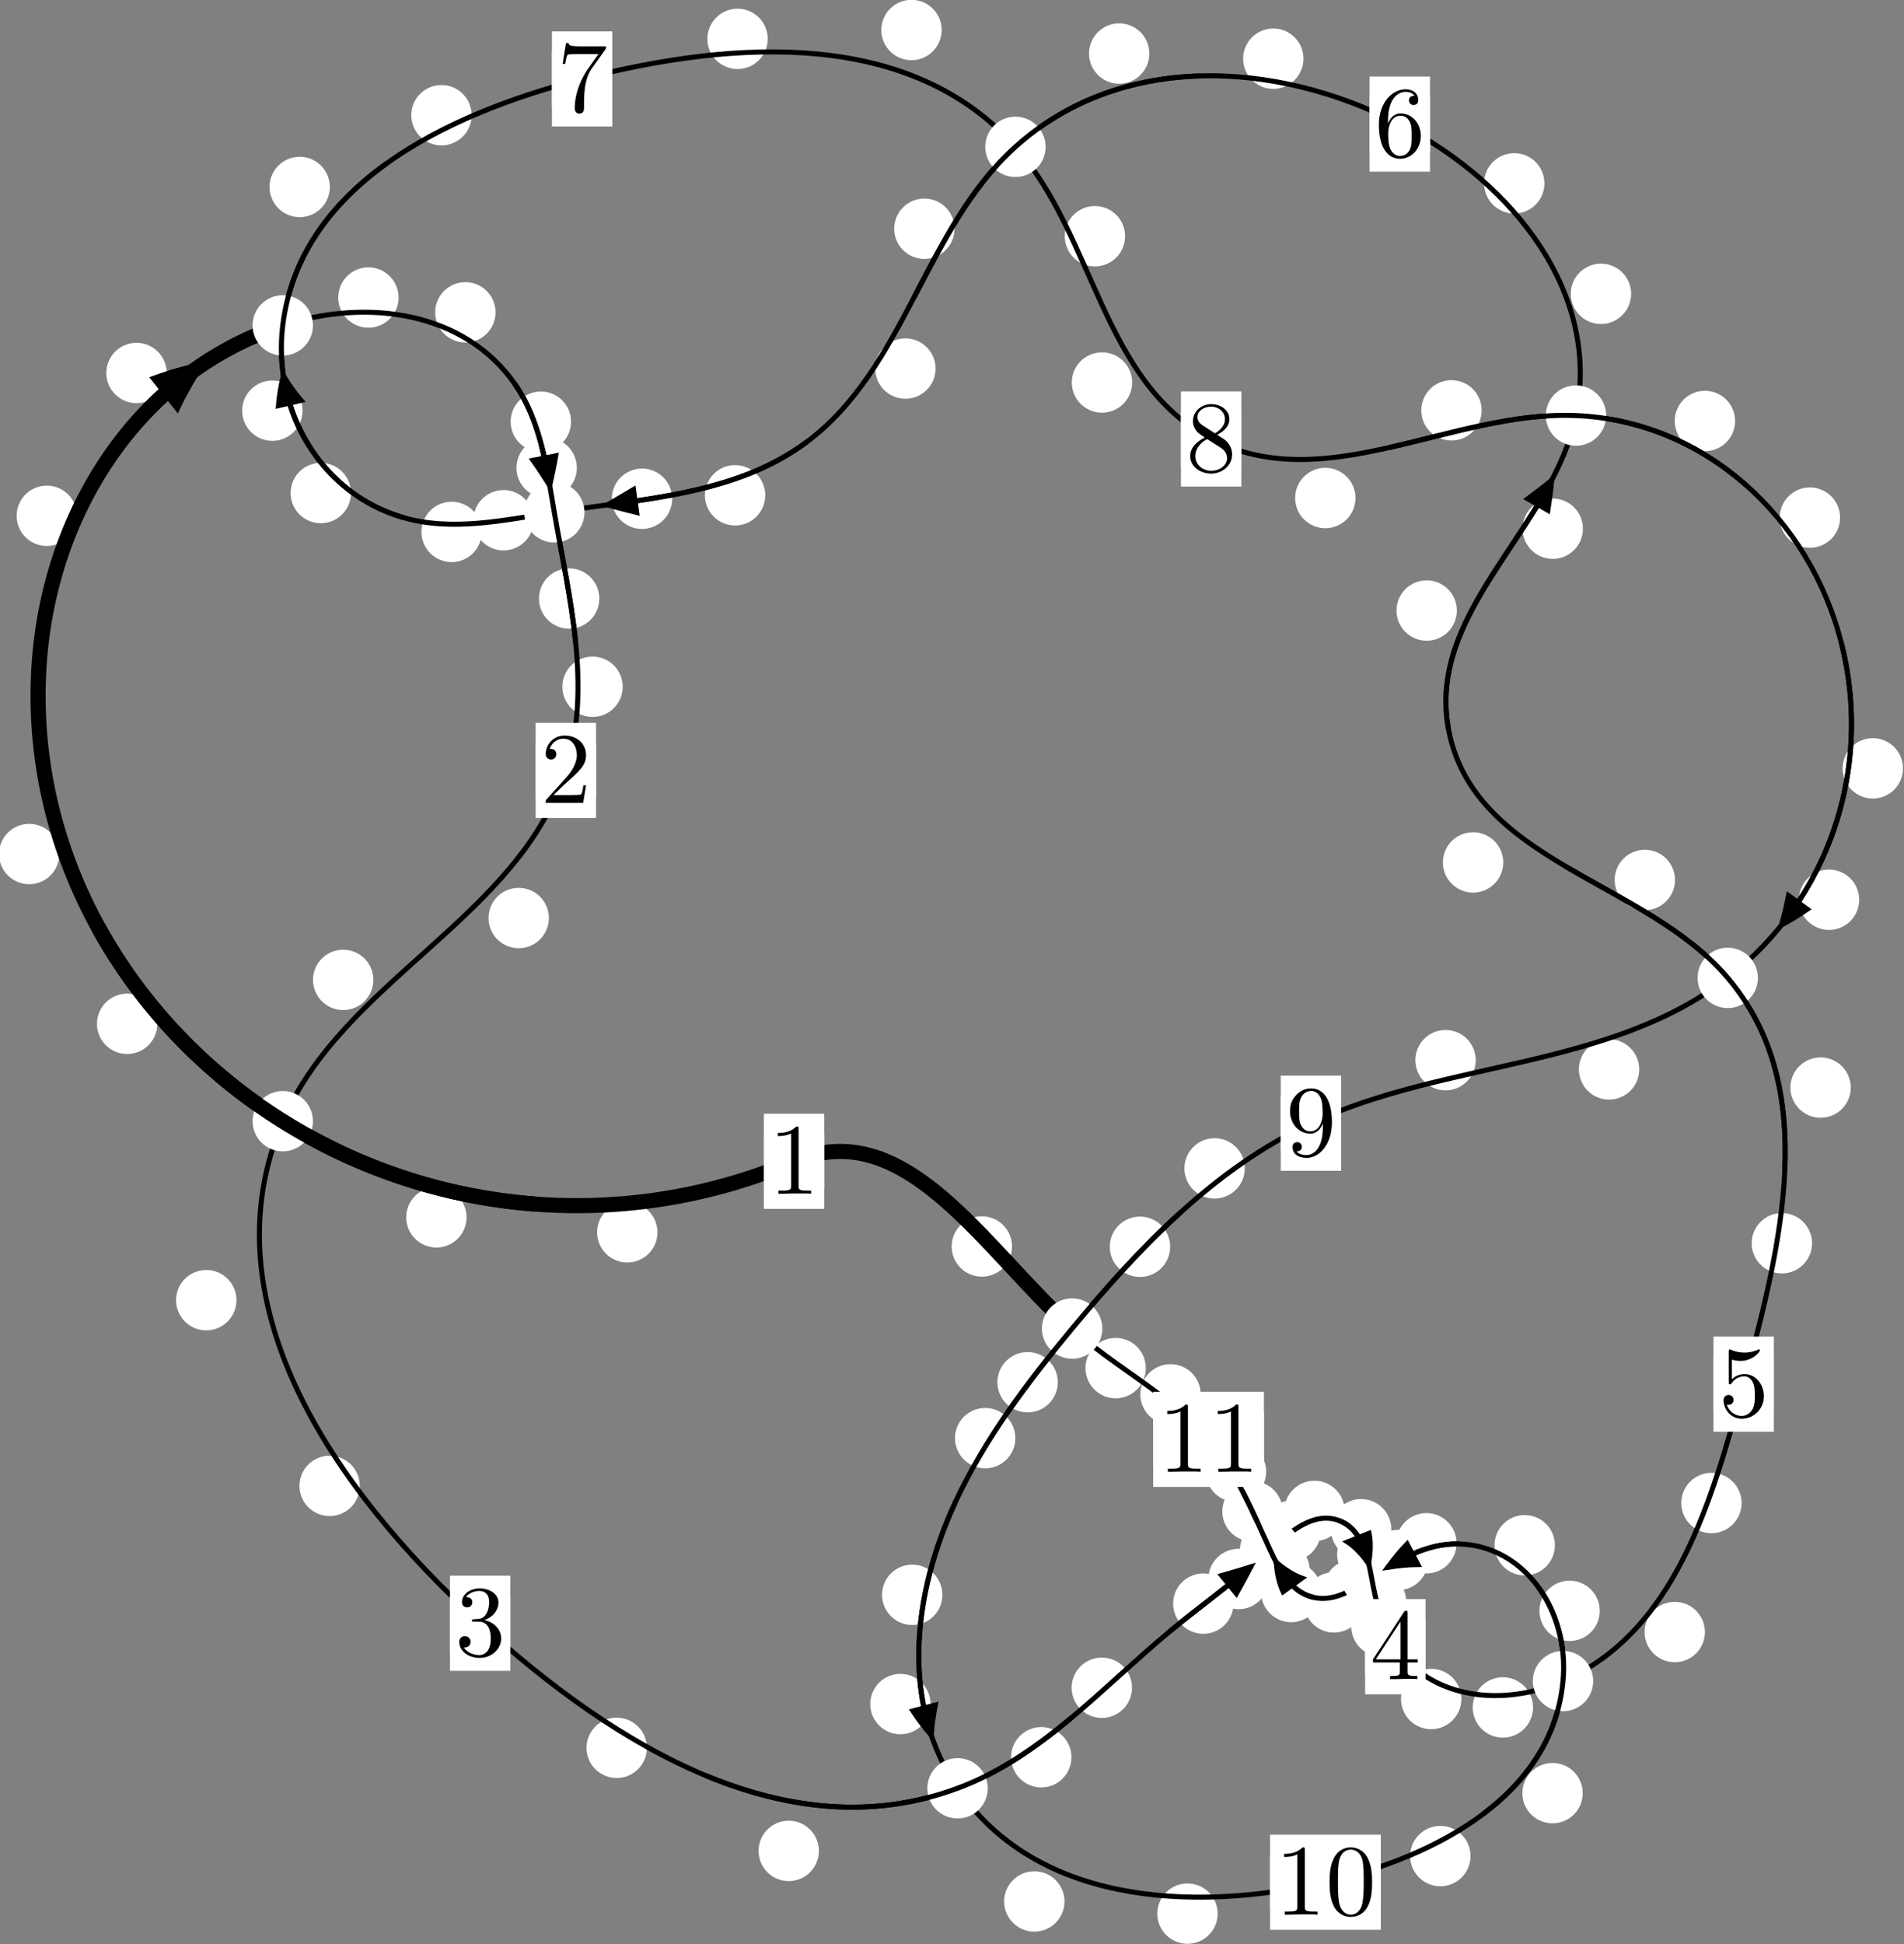 <?xml version="1.0"?>
<!-- Created by MetaPost 1.999 on 2021.07.06:0003 -->
<svg version="1.1" xmlns="http://www.w3.org/2000/svg" xmlns:xlink="http://www.w3.org/1999/xlink" width="188.536" height="192.459" viewBox="0 0 188.536 192.459">
<rect x="0" y="0" width="188.536" height="192.459" fill="#808080" stroke="none"/>
<!-- Original BoundingBox: -28.099915 -81.440872 160.436279 111.017792 -->
  <defs>
    <g transform="scale(0.01,0.01)" id="GLYPHcmr10_48">
      <path style="fill-rule: evenodd;" d="M460 -320C460 -400,455 -480,420 -554C374 -650,292 -666,250 -666C190 -666,117 -640,76 -547C44 -478,39 -400,39 -320C39 -245,43 -155,84 -79C127 2,200 22,249 22C303 22,379 1,423 -94C455 -163,460 -241,460 -320M249 -0C210 -0,151 -25,133 -121C122 -181,122 -273,122 -332C122 -396,122 -462,130 -516C149 -635,224 -644,249 -644C282 -644,348 -626,367 -527C377 -471,377 -395,377 -332C377 -257,377 -189,366 -125C351 -30,294 -0,249 -0"></path>
    </g>
    <g transform="scale(0.01,0.01)" id="GLYPHcmr10_49">
      <path style="fill-rule: evenodd;" d="M294 -640C294 -664,294 -666,271 -666C209 -602,121 -602,89 -602L89 -571C109 -571,168 -571,220 -597L220 -79C220 -43,217 -31,127 -31L95 -31L95 -0L257 -0L130 -3L217 -3L257 -3L297 -3L384 -3L419 -0L419 -31L387 -31C297 -31,294 -42,294 -79"></path>
    </g>
    <g transform="scale(0.01,0.01)" id="GLYPHcmr10_50">
      <path style="fill-rule: evenodd;" d="M127 -77L233 -180C389 -318,449 -372,449 -472C449 -586,359 -666,237 -666C124 -666,50 -574,50 -485C50 -429,100 -429,103 -429C120 -429,155 -441,155 -482C155 -508,137 -534,102 -534C94 -534,92 -534,89 -533C112 -598,166 -635,224 -635C315 -635,358 -554,358 -472C358 -392,308 -313,253 -251L61 -37C50 -26,50 -24,50 -0L421 -0L449 -174L424 -174C419 -144,412 -100,402 -85C395 -77,329 -77,307 -77"></path>
    </g>
    <g transform="scale(0.01,0.01)" id="GLYPHcmr10_51">
      <path style="fill-rule: evenodd;" d="M290 -352C372 -379,430 -449,430 -528C430 -610,342 -666,246 -666C145 -666,69 -606,69 -530C69 -497,91 -478,120 -478C151 -478,171 -500,171 -529C171 -579,124 -579,109 -579C140 -628,206 -641,242 -641C283 -641,338 -619,338 -529C338 -517,336 -459,310 -415C280 -367,246 -364,221 -363C213 -362,189 -360,182 -360C174 -359,167 -358,167 -348C167 -337,174 -337,191 -337L235 -337C317 -337,354 -269,354 -171C354 -35,285 -6,241 -6C198 -6,123 -23,88 -82C123 -77,154 -99,154 -137C154 -173,127 -193,98 -193C74 -193,42 -179,42 -135C42 -44,135 22,244 22C366 22,457 -69,457 -171C457 -253,394 -331,290 -352"></path>
    </g>
    <g transform="scale(0.01,0.01)" id="GLYPHcmr10_52">
      <path style="fill-rule: evenodd;" d="M294 -165L294 -78C294 -42,292 -31,218 -31L197 -31L197 -0L332 -0L238 -3L290 -3L332 -3L374 -3L427 -3L468 -0L468 -31L447 -31C373 -31,371 -42,371 -78L371 -165L471 -165L471 -196L371 -196L371 -651C371 -671,371 -677,355 -677C346 -677,343 -677,335 -665L28 -196L28 -165M300 -196L56 -196L300 -569"></path>
    </g>
    <g transform="scale(0.01,0.01)" id="GLYPHcmr10_53">
      <path style="fill-rule: evenodd;" d="M449 -201C449 -320,367 -420,259 -420C211 -420,168 -404,132 -369L132 -564C152 -558,185 -551,217 -551C340 -551,410 -642,410 -655C410 -661,407 -666,400 -666C399 -666,397 -666,392 -663C372 -654,323 -634,256 -634C216 -634,170 -641,123 -662C115 -665,113 -665,111 -665C101 -665,101 -657,101 -641L101 -345C101 -327,101 -319,115 -319C122 -319,124 -322,128 -328C139 -344,176 -398,257 -398C309 -398,334 -352,342 -334C358 -297,360 -258,360 -208C360 -173,360 -113,336 -71C312 -32,275 -6,229 -6C156 -6,99 -59,82 -118C85 -117,88 -116,99 -116C132 -116,149 -141,149 -165C149 -189,132 -214,99 -214C85 -214,50 -207,50 -161C50 -75,119 22,231 22C347 22,449 -74,449 -201"></path>
    </g>
    <g transform="scale(0.01,0.01)" id="GLYPHcmr10_54">
      <path style="fill-rule: evenodd;" d="M132 -328L132 -352C132 -605,256 -641,307 -641C331 -641,373 -635,395 -601C380 -601,340 -601,340 -556C340 -525,364 -510,386 -510C402 -510,432 -519,432 -558C432 -618,388 -666,305 -666C177 -666,42 -537,42 -316C42 -49,158 22,251 22C362 22,457 -72,457 -204C457 -331,368 -427,257 -427C189 -427,152 -376,132 -328M251 -6C188 -6,158 -66,152 -81C134 -128,134 -208,134 -226C134 -304,166 -404,256 -404C272 -404,318 -404,349 -342C367 -305,367 -254,367 -205C367 -157,367 -107,350 -71C320 -11,274 -6,251 -6"></path>
    </g>
    <g transform="scale(0.01,0.01)" id="GLYPHcmr10_55">
      <path style="fill-rule: evenodd;" d="M476 -609C485 -621,485 -623,485 -644L242 -644C120 -644,118 -657,114 -676L89 -676L56 -470L81 -470C84 -486,93 -549,106 -561C113 -567,191 -567,204 -567L411 -567C400 -551,321 -442,299 -409C209 -274,176 -135,176 -33C176 -23,176 22,222 22C268 22,268 -23,268 -33L268 -84C268 -139,271 -194,279 -248C283 -271,297 -357,341 -419"></path>
    </g>
    <g transform="scale(0.01,0.01)" id="GLYPHcmr10_56">
      <path style="fill-rule: evenodd;" d="M163 -457C117 -487,113 -521,113 -538C113 -599,178 -641,249 -641C322 -641,386 -589,386 -517C386 -460,347 -412,287 -377M309 -362C381 -399,430 -451,430 -517C430 -609,341 -666,250 -666C150 -666,69 -592,69 -499C69 -481,71 -436,113 -389C124 -377,161 -352,186 -335C128 -306,42 -250,42 -151C42 -45,144 22,249 22C362 22,457 -61,457 -168C457 -204,446 -249,408 -291C389 -312,373 -322,309 -362M209 -320L332 -242C360 -223,407 -193,407 -132C407 -58,332 -6,250 -6C164 -6,92 -68,92 -151C92 -209,124 -273,209 -320"></path>
    </g>
    <g transform="scale(0.01,0.01)" id="GLYPHcmr10_57">
      <path style="fill-rule: evenodd;" d="M367 -318L367 -286C367 -52,263 -6,205 -6C188 -6,134 -8,107 -42C151 -42,159 -71,159 -88C159 -119,135 -134,113 -134C97 -134,67 -125,67 -86C67 -19,121 22,206 22C335 22,457 -114,457 -329C457 -598,342 -666,253 -666C198 -666,149 -648,106 -603C65 -558,42 -516,42 -441C42 -316,130 -218,242 -218C303 -218,344 -260,367 -318M243 -241C227 -241,181 -241,150 -304C132 -341,132 -391,132 -440C132 -494,132 -541,153 -578C180 -628,218 -641,253 -641C299 -641,332 -607,349 -562C361 -530,365 -467,365 -421C365 -338,331 -241,243 -241"></path>
    </g>
  </defs>
  <path d="M65.103 122.002C65.103 121.209,64.788 120.449,64.228 119.889C63.667 119.328,62.907 119.013,62.114 119.013C61.322 119.013,60.561 119.328,60.001 119.889C59.44 120.449,59.126 121.209,59.126 122.002C59.126 122.795,59.44 123.555,60.001 124.115C60.561 124.676,61.322 124.991,62.114 124.991C62.907 124.991,63.667 124.676,64.228 124.115C64.788 123.555,65.103 122.795,65.103 122.002Z" style="fill: rgb(100%,100%,100%);stroke: none;"></path>
  <path d="M81.613 114.974C81.613 114.181,81.298 113.421,80.738 112.861C80.177 112.3,79.417 111.985,78.624 111.985C77.832 111.985,77.072 112.3,76.511 112.861C75.951 113.421,75.636 114.181,75.636 114.974C75.636 115.767,75.951 116.527,76.511 117.087C77.072 117.648,77.832 117.963,78.624 117.963C79.417 117.963,80.177 117.648,80.738 117.087C81.298 116.527,81.613 115.767,81.613 114.974Z" style="fill: rgb(100%,100%,100%);stroke: none;"></path>
  <path d="M15.58 101.358C15.58 100.566,15.265 99.805,14.705 99.245C14.144 98.684,13.384 98.369,12.591 98.369C11.799 98.369,11.038 98.684,10.478 99.245C9.917 99.805,9.602 100.566,9.602 101.358C9.602 102.151,9.917 102.911,10.478 103.472C11.038 104.032,11.799 104.347,12.591 104.347C13.384 104.347,14.144 104.032,14.705 103.472C15.265 102.911,15.58 102.151,15.58 101.358Z" style="fill: rgb(100%,100%,100%);stroke: none;"></path>
  <path d="M46.2 120.518C46.2 119.726,45.885 118.965,45.325 118.405C44.764 117.844,44.004 117.529,43.211 117.529C42.419 117.529,41.659 117.844,41.098 118.405C40.538 118.965,40.223 119.726,40.223 120.518C40.223 121.311,40.538 122.071,41.098 122.632C41.659 123.192,42.419 123.507,43.211 123.507C44.004 123.507,44.764 123.192,45.325 122.632C45.885 122.071,46.2 121.311,46.2 120.518Z" style="fill: rgb(100%,100%,100%);stroke: none;"></path>
  <path d="M7.625 51.065C7.625 50.273,7.31 49.513,6.749 48.952C6.189 48.392,5.429 48.077,4.636 48.077C3.843 48.077,3.083 48.392,2.523 48.952C1.962 49.513,1.647 50.273,1.647 51.065C1.647 51.858,1.962 52.618,2.523 53.179C3.083 53.739,3.843 54.054,4.636 54.054C5.429 54.054,6.189 53.739,6.749 53.179C7.31 52.618,7.625 51.858,7.625 51.065Z" style="fill: rgb(100%,100%,100%);stroke: none;"></path>
  <path d="M5.878 84.551C5.878 83.758,5.563 82.998,5.002 82.437C4.442 81.877,3.682 81.562,2.889 81.562C2.096 81.562,1.336 81.877,0.776 82.437C0.215 82.998,-0.1 83.758,-0.1 84.551C-0.1 85.343,0.215 86.103,0.776 86.664C1.336 87.224,2.096 87.539,2.889 87.539C3.682 87.539,4.442 87.224,5.002 86.664C5.563 86.103,5.878 85.343,5.878 84.551Z" style="fill: rgb(100%,100%,100%);stroke: none;"></path>
  <path d="M39.468 29.456C39.468 28.663,39.153 27.903,38.593 27.343C38.032 26.782,37.272 26.467,36.479 26.467C35.687 26.467,34.926 26.782,34.366 27.343C33.806 27.903,33.491 28.663,33.491 29.456C33.491 30.249,33.806 31.009,34.366 31.57C34.926 32.13,35.687 32.445,36.479 32.445C37.272 32.445,38.032 32.13,38.593 31.57C39.153 31.009,39.468 30.249,39.468 29.456Z" style="fill: rgb(100%,100%,100%);stroke: none;"></path>
  <path d="M16.504 36.926C16.504 36.133,16.189 35.373,15.629 34.812C15.068 34.252,14.308 33.937,13.515 33.937C12.723 33.937,11.962 34.252,11.402 34.812C10.841 35.373,10.527 36.133,10.527 36.926C10.527 37.718,10.841 38.478,11.402 39.039C11.962 39.599,12.723 39.914,13.515 39.914C14.308 39.914,15.068 39.599,15.629 39.039C16.189 38.478,16.504 37.718,16.504 36.926Z" style="fill: rgb(100%,100%,100%);stroke: none;"></path>
  <path d="M56.544 41.745C56.544 40.952,56.229 40.192,55.668 39.632C55.108 39.071,54.348 38.756,53.555 38.756C52.762 38.756,52.002 39.071,51.442 39.632C50.881 40.192,50.566 40.952,50.566 41.745C50.566 42.538,50.881 43.298,51.442 43.858C52.002 44.419,52.762 44.734,53.555 44.734C54.348 44.734,55.108 44.419,55.668 43.858C56.229 43.298,56.544 42.538,56.544 41.745Z" style="fill: rgb(100%,100%,100%);stroke: none;"></path>
  <path d="M49.069 30.921C49.069 30.128,48.754 29.368,48.193 28.808C47.633 28.247,46.872 27.932,46.08 27.932C45.287 27.932,44.527 28.247,43.966 28.808C43.406 29.368,43.091 30.128,43.091 30.921C43.091 31.714,43.406 32.474,43.966 33.034C44.527 33.595,45.287 33.91,46.08 33.91C46.872 33.91,47.633 33.595,48.193 33.034C48.754 32.474,49.069 31.714,49.069 30.921Z" style="fill: rgb(100%,100%,100%);stroke: none;"></path>
  <path d="M59.345 59.257C59.345 58.465,59.03 57.705,58.47 57.144C57.909 56.584,57.149 56.269,56.356 56.269C55.564 56.269,54.804 56.584,54.243 57.144C53.683 57.705,53.368 58.465,53.368 59.257C53.368 60.05,53.683 60.81,54.243 61.371C54.804 61.931,55.564 62.246,56.356 62.246C57.149 62.246,57.909 61.931,58.47 61.371C59.03 60.81,59.345 60.05,59.345 59.257Z" style="fill: rgb(100%,100%,100%);stroke: none;"></path>
  <path d="M57.119 46.317C57.119 45.524,56.805 44.764,56.244 44.203C55.684 43.643,54.923 43.328,54.131 43.328C53.338 43.328,52.578 43.643,52.017 44.203C51.457 44.764,51.142 45.524,51.142 46.317C51.142 47.109,51.457 47.87,52.017 48.43C52.578 48.991,53.338 49.305,54.131 49.305C54.923 49.305,55.684 48.991,56.244 48.43C56.805 47.87,57.119 47.109,57.119 46.317Z" style="fill: rgb(100%,100%,100%);stroke: none;"></path>
  <path d="M54.352 90.887C54.352 90.094,54.037 89.334,53.477 88.773C52.916 88.213,52.156 87.898,51.363 87.898C50.571 87.898,49.811 88.213,49.25 88.773C48.69 89.334,48.375 90.094,48.375 90.887C48.375 91.679,48.69 92.439,49.25 93C49.811 93.56,50.571 93.875,51.363 93.875C52.156 93.875,52.916 93.56,53.477 93C54.037 92.439,54.352 91.679,54.352 90.887Z" style="fill: rgb(100%,100%,100%);stroke: none;"></path>
  <path d="M61.662 67.99C61.662 67.198,61.347 66.438,60.786 65.877C60.226 65.317,59.466 65.002,58.673 65.002C57.88 65.002,57.12 65.317,56.56 65.877C55.999 66.438,55.684 67.198,55.684 67.99C55.684 68.783,55.999 69.543,56.56 70.104C57.12 70.664,57.88 70.979,58.673 70.979C59.466 70.979,60.226 70.664,60.786 70.104C61.347 69.543,61.662 68.783,61.662 67.99Z" style="fill: rgb(100%,100%,100%);stroke: none;"></path>
  <path d="M23.413 128.718C23.413 127.925,23.098 127.165,22.537 126.604C21.977 126.044,21.217 125.729,20.424 125.729C19.631 125.729,18.871 126.044,18.311 126.604C17.75 127.165,17.435 127.925,17.435 128.718C17.435 129.51,17.75 130.271,18.311 130.831C18.871 131.392,19.631 131.706,20.424 131.706C21.217 131.706,21.977 131.392,22.537 130.831C23.098 130.271,23.413 129.51,23.413 128.718Z" style="fill: rgb(100%,100%,100%);stroke: none;"></path>
  <path d="M36.97 97.011C36.97 96.218,36.656 95.458,36.095 94.897C35.535 94.337,34.774 94.022,33.982 94.022C33.189 94.022,32.429 94.337,31.868 94.897C31.308 95.458,30.993 96.218,30.993 97.011C30.993 97.803,31.308 98.564,31.868 99.124C32.429 99.685,33.189 99.999,33.982 99.999C34.774 99.999,35.535 99.685,36.095 99.124C36.656 98.564,36.97 97.803,36.97 97.011Z" style="fill: rgb(100%,100%,100%);stroke: none;"></path>
  <path d="M64.055 173.039C64.055 172.246,63.74 171.486,63.179 170.926C62.619 170.365,61.859 170.05,61.066 170.05C60.273 170.05,59.513 170.365,58.953 170.926C58.392 171.486,58.077 172.246,58.077 173.039C58.077 173.832,58.392 174.592,58.953 175.152C59.513 175.713,60.273 176.028,61.066 176.028C61.859 176.028,62.619 175.713,63.179 175.152C63.74 174.592,64.055 173.832,64.055 173.039Z" style="fill: rgb(100%,100%,100%);stroke: none;"></path>
  <path d="M35.628 147.104C35.628 146.311,35.313 145.551,34.753 144.99C34.192 144.43,33.432 144.115,32.639 144.115C31.847 144.115,31.087 144.43,30.526 144.99C29.966 145.551,29.651 146.311,29.651 147.104C29.651 147.896,29.966 148.656,30.526 149.217C31.087 149.777,31.847 150.092,32.639 150.092C33.432 150.092,34.192 149.777,34.753 149.217C35.313 148.656,35.628 147.896,35.628 147.104Z" style="fill: rgb(100%,100%,100%);stroke: none;"></path>
  <path d="M106.095 173.969C106.095 173.176,105.78 172.416,105.22 171.856C104.659 171.295,103.899 170.98,103.106 170.98C102.314 170.98,101.554 171.295,100.993 171.856C100.433 172.416,100.118 173.176,100.118 173.969C100.118 174.762,100.433 175.522,100.993 176.082C101.554 176.643,102.314 176.958,103.106 176.958C103.899 176.958,104.659 176.643,105.22 176.082C105.78 175.522,106.095 174.762,106.095 173.969Z" style="fill: rgb(100%,100%,100%);stroke: none;"></path>
  <path d="M81.089 183.241C81.089 182.449,80.774 181.689,80.214 181.128C79.653 180.568,78.893 180.253,78.1 180.253C77.308 180.253,76.547 180.568,75.987 181.128C75.427 181.689,75.112 182.449,75.112 183.241C75.112 184.034,75.427 184.794,75.987 185.355C76.547 185.915,77.308 186.23,78.1 186.23C78.893 186.23,79.653 185.915,80.214 185.355C80.774 184.794,81.089 184.034,81.089 183.241Z" style="fill: rgb(100%,100%,100%);stroke: none;"></path>
  <path d="M122.141 158.759C122.141 157.966,121.826 157.206,121.266 156.646C120.705 156.085,119.945 155.77,119.152 155.77C118.36 155.77,117.599 156.085,117.039 156.646C116.478 157.206,116.163 157.966,116.163 158.759C116.163 159.552,116.478 160.312,117.039 160.872C117.599 161.433,118.36 161.748,119.152 161.748C119.945 161.748,120.705 161.433,121.266 160.872C121.826 160.312,122.141 159.552,122.141 158.759Z" style="fill: rgb(100%,100%,100%);stroke: none;"></path>
  <path d="M112.093 167.088C112.093 166.295,111.779 165.535,111.218 164.974C110.658 164.414,109.897 164.099,109.105 164.099C108.312 164.099,107.552 164.414,106.991 164.974C106.431 165.535,106.116 166.295,106.116 167.088C106.116 167.88,106.431 168.64,106.991 169.201C107.552 169.761,108.312 170.076,109.105 170.076C109.897 170.076,110.658 169.761,111.218 169.201C111.779 168.64,112.093 167.88,112.093 167.088Z" style="fill: rgb(100%,100%,100%);stroke: none;"></path>
  <path d="M130.791 151.573C130.791 150.78,130.477 150.02,129.916 149.46C129.356 148.899,128.595 148.584,127.803 148.584C127.01 148.584,126.25 148.899,125.689 149.46C125.129 150.02,124.814 150.78,124.814 151.573C124.814 152.366,125.129 153.126,125.689 153.686C126.25 154.247,127.01 154.562,127.803 154.562C128.595 154.562,129.356 154.247,129.916 153.686C130.477 153.126,130.791 152.366,130.791 151.573Z" style="fill: rgb(100%,100%,100%);stroke: none;"></path>
  <path d="M125.633 156.321C125.633 155.528,125.318 154.768,124.757 154.208C124.197 153.647,123.437 153.332,122.644 153.332C121.851 153.332,121.091 153.647,120.531 154.208C119.97 154.768,119.655 155.528,119.655 156.321C119.655 157.114,119.97 157.874,120.531 158.434C121.091 158.995,121.851 159.31,122.644 159.31C123.437 159.31,124.197 158.995,124.757 158.434C125.318 157.874,125.633 157.114,125.633 156.321Z" style="fill: rgb(100%,100%,100%);stroke: none;"></path>
  <path d="M137.768 151.395C137.768 150.602,137.453 149.842,136.892 149.281C136.332 148.721,135.572 148.406,134.779 148.406C133.986 148.406,133.226 148.721,132.666 149.281C132.105 149.842,131.79 150.602,131.79 151.395C131.79 152.187,132.105 152.948,132.666 153.508C133.226 154.069,133.986 154.383,134.779 154.383C135.572 154.383,136.332 154.069,136.892 153.508C137.453 152.948,137.768 152.187,137.768 151.395Z" style="fill: rgb(100%,100%,100%);stroke: none;"></path>
  <path d="M133.147 149.581C133.147 148.788,132.832 148.028,132.272 147.468C131.711 146.907,130.951 146.592,130.158 146.592C129.366 146.592,128.605 146.907,128.045 147.468C127.484 148.028,127.17 148.788,127.17 149.581C127.17 150.374,127.484 151.134,128.045 151.694C128.605 152.255,129.366 152.57,130.158 152.57C130.951 152.57,131.711 152.255,132.272 151.694C132.832 151.134,133.147 150.374,133.147 149.581Z" style="fill: rgb(100%,100%,100%);stroke: none;"></path>
  <path d="M139.25 158.584C139.25 157.791,138.935 157.031,138.374 156.471C137.814 155.91,137.054 155.595,136.261 155.595C135.468 155.595,134.708 155.91,134.148 156.471C133.587 157.031,133.272 157.791,133.272 158.584C133.272 159.377,133.587 160.137,134.148 160.697C134.708 161.258,135.468 161.573,136.261 161.573C137.054 161.573,137.814 161.258,138.374 160.697C138.935 160.137,139.25 159.377,139.25 158.584Z" style="fill: rgb(100%,100%,100%);stroke: none;"></path>
  <path d="M138.382 153.888C138.382 153.095,138.067 152.335,137.506 151.775C136.946 151.214,136.186 150.899,135.393 150.899C134.6 150.899,133.84 151.214,133.28 151.775C132.719 152.335,132.404 153.095,132.404 153.888C132.404 154.681,132.719 155.441,133.28 156.001C133.84 156.562,134.6 156.877,135.393 156.877C136.186 156.877,136.946 156.562,137.506 156.001C138.067 155.441,138.382 154.681,138.382 153.888Z" style="fill: rgb(100%,100%,100%);stroke: none;"></path>
  <path d="M144.705 168.203C144.705 167.411,144.39 166.651,143.829 166.09C143.269 165.53,142.509 165.215,141.716 165.215C140.923 165.215,140.163 165.53,139.603 166.09C139.042 166.651,138.727 167.411,138.727 168.203C138.727 168.996,139.042 169.756,139.603 170.317C140.163 170.877,140.923 171.192,141.716 171.192C142.509 171.192,143.269 170.877,143.829 170.317C144.39 169.756,144.705 168.996,144.705 168.203Z" style="fill: rgb(100%,100%,100%);stroke: none;"></path>
  <path d="M139.775 161.013C139.775 160.22,139.46 159.46,138.899 158.899C138.339 158.339,137.578 158.024,136.786 158.024C135.993 158.024,135.233 158.339,134.672 158.899C134.112 159.46,133.797 160.22,133.797 161.013C133.797 161.805,134.112 162.565,134.672 163.126C135.233 163.686,135.993 164.001,136.786 164.001C137.578 164.001,138.339 163.686,138.899 163.126C139.46 162.565,139.775 161.805,139.775 161.013Z" style="fill: rgb(100%,100%,100%);stroke: none;"></path>
  <path d="M168.824 161.574C168.824 160.781,168.509 160.021,167.948 159.46C167.388 158.9,166.628 158.585,165.835 158.585C165.042 158.585,164.282 158.9,163.722 159.46C163.161 160.021,162.846 160.781,162.846 161.574C162.846 162.366,163.161 163.126,163.722 163.687C164.282 164.247,165.042 164.562,165.835 164.562C166.628 164.562,167.388 164.247,167.948 163.687C168.509 163.126,168.824 162.366,168.824 161.574Z" style="fill: rgb(100%,100%,100%);stroke: none;"></path>
  <path d="M151.804 169.039C151.804 168.246,151.489 167.486,150.929 166.925C150.369 166.365,149.608 166.05,148.816 166.05C148.023 166.05,147.263 166.365,146.702 166.925C146.142 167.486,145.827 168.246,145.827 169.039C145.827 169.831,146.142 170.592,146.702 171.152C147.263 171.713,148.023 172.027,148.816 172.027C149.608 172.027,150.369 171.713,150.929 171.152C151.489 170.592,151.804 169.831,151.804 169.039Z" style="fill: rgb(100%,100%,100%);stroke: none;"></path>
  <path d="M179.432 123.083C179.432 122.291,179.117 121.531,178.557 120.97C177.996 120.41,177.236 120.095,176.443 120.095C175.651 120.095,174.89 120.41,174.33 120.97C173.769 121.531,173.454 122.291,173.454 123.083C173.454 123.876,173.769 124.636,174.33 125.197C174.89 125.757,175.651 126.072,176.443 126.072C177.236 126.072,177.996 125.757,178.557 125.197C179.117 124.636,179.432 123.876,179.432 123.083Z" style="fill: rgb(100%,100%,100%);stroke: none;"></path>
  <path d="M172.456 148.801C172.456 148.008,172.141 147.248,171.58 146.688C171.02 146.127,170.26 145.812,169.467 145.812C168.674 145.812,167.914 146.127,167.354 146.688C166.793 147.248,166.478 148.008,166.478 148.801C166.478 149.594,166.793 150.354,167.354 150.914C167.914 151.475,168.674 151.79,169.467 151.79C170.26 151.79,171.02 151.475,171.58 150.914C172.141 150.354,172.456 149.594,172.456 148.801Z" style="fill: rgb(100%,100%,100%);stroke: none;"></path>
  <path d="M165.863 87.116C165.863 86.324,165.548 85.564,164.987 85.003C164.427 84.443,163.667 84.128,162.874 84.128C162.081 84.128,161.321 84.443,160.761 85.003C160.2 85.564,159.885 86.324,159.885 87.116C159.885 87.909,160.2 88.669,160.761 89.23C161.321 89.79,162.081 90.105,162.874 90.105C163.667 90.105,164.427 89.79,164.987 89.23C165.548 88.669,165.863 87.909,165.863 87.116Z" style="fill: rgb(100%,100%,100%);stroke: none;"></path>
  <path d="M183.265 107.671C183.265 106.878,182.95 106.118,182.389 105.558C181.829 104.997,181.069 104.682,180.276 104.682C179.483 104.682,178.723 104.997,178.163 105.558C177.602 106.118,177.287 106.878,177.287 107.671C177.287 108.464,177.602 109.224,178.163 109.784C178.723 110.345,179.483 110.66,180.276 110.66C181.069 110.66,181.829 110.345,182.389 109.784C182.95 109.224,183.265 108.464,183.265 107.671Z" style="fill: rgb(100%,100%,100%);stroke: none;"></path>
  <path d="M144.26 60.446C144.26 59.653,143.945 58.893,143.385 58.332C142.824 57.772,142.064 57.457,141.271 57.457C140.478 57.457,139.718 57.772,139.158 58.332C138.597 58.893,138.282 59.653,138.282 60.446C138.282 61.238,138.597 61.999,139.158 62.559C139.718 63.119,140.478 63.434,141.271 63.434C142.064 63.434,142.824 63.119,143.385 62.559C143.945 61.999,144.26 61.238,144.26 60.446Z" style="fill: rgb(100%,100%,100%);stroke: none;"></path>
  <path d="M148.853 85.381C148.853 84.588,148.538 83.828,147.978 83.268C147.417 82.707,146.657 82.392,145.864 82.392C145.072 82.392,144.312 82.707,143.751 83.268C143.191 83.828,142.876 84.588,142.876 85.381C142.876 86.174,143.191 86.934,143.751 87.494C144.312 88.055,145.072 88.37,145.864 88.37C146.657 88.37,147.417 88.055,147.978 87.494C148.538 86.934,148.853 86.174,148.853 85.381Z" style="fill: rgb(100%,100%,100%);stroke: none;"></path>
  <path d="M161.517 29.089C161.517 28.297,161.202 27.536,160.641 26.976C160.081 26.415,159.321 26.101,158.528 26.101C157.735 26.101,156.975 26.415,156.415 26.976C155.854 27.536,155.539 28.297,155.539 29.089C155.539 29.882,155.854 30.642,156.415 31.203C156.975 31.763,157.735 32.078,158.528 32.078C159.321 32.078,160.081 31.763,160.641 31.203C161.202 30.642,161.517 29.882,161.517 29.089Z" style="fill: rgb(100%,100%,100%);stroke: none;"></path>
  <path d="M156.743 52.342C156.743 51.55,156.428 50.79,155.867 50.229C155.307 49.669,154.547 49.354,153.754 49.354C152.961 49.354,152.201 49.669,151.641 50.229C151.08 50.79,150.765 51.55,150.765 52.342C150.765 53.135,151.08 53.895,151.641 54.456C152.201 55.016,152.961 55.331,153.754 55.331C154.547 55.331,155.307 55.016,155.867 54.456C156.428 53.895,156.743 53.135,156.743 52.342Z" style="fill: rgb(100%,100%,100%);stroke: none;"></path>
  <path d="M129.07 5.81C129.07 5.017,128.755 4.257,128.195 3.697C127.634 3.136,126.874 2.821,126.081 2.821C125.289 2.821,124.528 3.136,123.968 3.697C123.407 4.257,123.093 5.017,123.093 5.81C123.093 6.603,123.407 7.363,123.968 7.923C124.528 8.484,125.289 8.799,126.081 8.799C126.874 8.799,127.634 8.484,128.195 7.923C128.755 7.363,129.07 6.603,129.07 5.81Z" style="fill: rgb(100%,100%,100%);stroke: none;"></path>
  <path d="M152.931 18.15C152.931 17.358,152.616 16.598,152.056 16.037C151.495 15.477,150.735 15.162,149.943 15.162C149.15 15.162,148.39 15.477,147.829 16.037C147.269 16.598,146.954 17.358,146.954 18.15C146.954 18.943,147.269 19.703,147.829 20.264C148.39 20.824,149.15 21.139,149.943 21.139C150.735 21.139,151.495 20.824,152.056 20.264C152.616 19.703,152.931 18.943,152.931 18.15Z" style="fill: rgb(100%,100%,100%);stroke: none;"></path>
  <path d="M94.52 22.645C94.52 21.853,94.205 21.093,93.644 20.532C93.084 19.972,92.324 19.657,91.531 19.657C90.738 19.657,89.978 19.972,89.418 20.532C88.857 21.093,88.542 21.853,88.542 22.645C88.542 23.438,88.857 24.198,89.418 24.759C89.978 25.319,90.738 25.634,91.531 25.634C92.324 25.634,93.084 25.319,93.644 24.759C94.205 24.198,94.52 23.438,94.52 22.645Z" style="fill: rgb(100%,100%,100%);stroke: none;"></path>
  <path d="M113.811 5.3C113.811 4.508,113.496 3.748,112.935 3.187C112.375 2.627,111.615 2.312,110.822 2.312C110.029 2.312,109.269 2.627,108.709 3.187C108.148 3.748,107.833 4.508,107.833 5.3C107.833 6.093,108.148 6.853,108.709 7.414C109.269 7.974,110.029 8.289,110.822 8.289C111.615 8.289,112.375 7.974,112.935 7.414C113.496 6.853,113.811 6.093,113.811 5.3Z" style="fill: rgb(100%,100%,100%);stroke: none;"></path>
  <path d="M75.776 49.035C75.776 48.242,75.461 47.482,74.9 46.922C74.34 46.361,73.58 46.046,72.787 46.046C71.994 46.046,71.234 46.361,70.674 46.922C70.113 47.482,69.798 48.242,69.798 49.035C69.798 49.828,70.113 50.588,70.674 51.148C71.234 51.709,71.994 52.024,72.787 52.024C73.58 52.024,74.34 51.709,74.9 51.148C75.461 50.588,75.776 49.828,75.776 49.035Z" style="fill: rgb(100%,100%,100%);stroke: none;"></path>
  <path d="M92.641 36.489C92.641 35.697,92.326 34.936,91.766 34.376C91.206 33.816,90.445 33.501,89.653 33.501C88.86 33.501,88.1 33.816,87.539 34.376C86.979 34.936,86.664 35.697,86.664 36.489C86.664 37.282,86.979 38.042,87.539 38.603C88.1 39.163,88.86 39.478,89.653 39.478C90.445 39.478,91.206 39.163,91.766 38.603C92.326 38.042,92.641 37.282,92.641 36.489Z" style="fill: rgb(100%,100%,100%);stroke: none;"></path>
  <path d="M52.848 51.504C52.848 50.711,52.533 49.951,51.973 49.391C51.412 48.83,50.652 48.515,49.859 48.515C49.067 48.515,48.306 48.83,47.746 49.391C47.185 49.951,46.871 50.711,46.871 51.504C46.871 52.297,47.185 53.057,47.746 53.617C48.306 54.178,49.067 54.493,49.859 54.493C50.652 54.493,51.412 54.178,51.973 53.617C52.533 53.057,52.848 52.297,52.848 51.504Z" style="fill: rgb(100%,100%,100%);stroke: none;"></path>
  <path d="M66.56 49.377C66.56 48.584,66.245 47.824,65.685 47.263C65.124 46.703,64.364 46.388,63.571 46.388C62.779 46.388,62.019 46.703,61.458 47.263C60.898 47.824,60.583 48.584,60.583 49.377C60.583 50.169,60.898 50.93,61.458 51.49C62.019 52.05,62.779 52.365,63.571 52.365C64.364 52.365,65.124 52.05,65.685 51.49C66.245 50.93,66.56 50.169,66.56 49.377Z" style="fill: rgb(100%,100%,100%);stroke: none;"></path>
  <path d="M34.754 48.812C34.754 48.019,34.439 47.259,33.878 46.698C33.318 46.138,32.558 45.823,31.765 45.823C30.972 45.823,30.212 46.138,29.652 46.698C29.091 47.259,28.776 48.019,28.776 48.812C28.776 49.604,29.091 50.365,29.652 50.925C30.212 51.486,30.972 51.8,31.765 51.8C32.558 51.8,33.318 51.486,33.878 50.925C34.439 50.365,34.754 49.604,34.754 48.812Z" style="fill: rgb(100%,100%,100%);stroke: none;"></path>
  <path d="M47.71 52.661C47.71 51.868,47.395 51.108,46.834 50.547C46.274 49.987,45.514 49.672,44.721 49.672C43.928 49.672,43.168 49.987,42.608 50.547C42.047 51.108,41.732 51.868,41.732 52.661C41.732 53.453,42.047 54.214,42.608 54.774C43.168 55.334,43.928 55.649,44.721 55.649C45.514 55.649,46.274 55.334,46.834 54.774C47.395 54.214,47.71 53.453,47.71 52.661Z" style="fill: rgb(100%,100%,100%);stroke: none;"></path>
  <path d="M32.664 18.51C32.664 17.717,32.349 16.957,31.789 16.397C31.228 15.836,30.468 15.521,29.675 15.521C28.883 15.521,28.122 15.836,27.562 16.397C27.001 16.957,26.687 17.717,26.687 18.51C26.687 19.303,27.001 20.063,27.562 20.624C28.122 21.184,28.883 21.499,29.675 21.499C30.468 21.499,31.228 21.184,31.789 20.624C32.349 20.063,32.664 19.303,32.664 18.51Z" style="fill: rgb(100%,100%,100%);stroke: none;"></path>
  <path d="M29.957 40.658C29.957 39.865,29.642 39.105,29.081 38.545C28.521 37.984,27.76 37.669,26.968 37.669C26.175 37.669,25.415 37.984,24.854 38.545C24.294 39.105,23.979 39.865,23.979 40.658C23.979 41.451,24.294 42.211,24.854 42.771C25.415 43.332,26.175 43.647,26.968 43.647C27.76 43.647,28.521 43.332,29.081 42.771C29.642 42.211,29.957 41.451,29.957 40.658Z" style="fill: rgb(100%,100%,100%);stroke: none;"></path>
  <path d="M76.023 3.849C76.023 3.056,75.708 2.296,75.148 1.736C74.587 1.175,73.827 0.86,73.034 0.86C72.242 0.86,71.481 1.175,70.921 1.736C70.36 2.296,70.046 3.056,70.046 3.849C70.046 4.642,70.36 5.402,70.921 5.962C71.481 6.523,72.242 6.838,73.034 6.838C73.827 6.838,74.587 6.523,75.148 5.962C75.708 5.402,76.023 4.642,76.023 3.849Z" style="fill: rgb(100%,100%,100%);stroke: none;"></path>
  <path d="M46.702 11.406C46.702 10.613,46.387 9.853,45.826 9.293C45.266 8.732,44.506 8.417,43.713 8.417C42.92 8.417,42.16 8.732,41.6 9.293C41.039 9.853,40.724 10.613,40.724 11.406C40.724 12.199,41.039 12.959,41.6 13.519C42.16 14.08,42.92 14.395,43.713 14.395C44.506 14.395,45.266 14.08,45.826 13.519C46.387 12.959,46.702 12.199,46.702 11.406Z" style="fill: rgb(100%,100%,100%);stroke: none;"></path>
  <path d="M111.409 23.385C111.409 22.593,111.094 21.833,110.533 21.272C109.973 20.712,109.212 20.397,108.42 20.397C107.627 20.397,106.867 20.712,106.306 21.272C105.746 21.833,105.431 22.593,105.431 23.385C105.431 24.178,105.746 24.938,106.306 25.499C106.867 26.059,107.627 26.374,108.42 26.374C109.212 26.374,109.973 26.059,110.533 25.499C111.094 24.938,111.409 24.178,111.409 23.385Z" style="fill: rgb(100%,100%,100%);stroke: none;"></path>
  <path d="M93.245 2.971C93.245 2.178,92.93 1.418,92.369 0.858C91.809 0.297,91.049 -0.018,90.256 -0.018C89.463 -0.018,88.703 0.297,88.143 0.858C87.582 1.418,87.267 2.178,87.267 2.971C87.267 3.764,87.582 4.524,88.143 5.084C88.703 5.645,89.463 5.96,90.256 5.96C91.049 5.96,91.809 5.645,92.369 5.084C92.93 4.524,93.245 3.764,93.245 2.971Z" style="fill: rgb(100%,100%,100%);stroke: none;"></path>
  <path d="M134.222 49.305C134.222 48.512,133.907 47.752,133.347 47.192C132.786 46.631,132.026 46.316,131.233 46.316C130.441 46.316,129.68 46.631,129.12 47.192C128.559 47.752,128.245 48.512,128.245 49.305C128.245 50.098,128.559 50.858,129.12 51.418C129.68 51.979,130.441 52.294,131.233 52.294C132.026 52.294,132.786 51.979,133.347 51.418C133.907 50.858,134.222 50.098,134.222 49.305Z" style="fill: rgb(100%,100%,100%);stroke: none;"></path>
  <path d="M112.107 37.87C112.107 37.077,111.792 36.317,111.232 35.756C110.671 35.196,109.911 34.881,109.118 34.881C108.326 34.881,107.566 35.196,107.005 35.756C106.445 36.317,106.13 37.077,106.13 37.87C106.13 38.662,106.445 39.423,107.005 39.983C107.566 40.544,108.326 40.858,109.118 40.858C109.911 40.858,110.671 40.544,111.232 39.983C111.792 39.423,112.107 38.662,112.107 37.87Z" style="fill: rgb(100%,100%,100%);stroke: none;"></path>
  <path d="M171.811 41.677C171.811 40.884,171.496 40.124,170.935 39.564C170.375 39.003,169.615 38.688,168.822 38.688C168.029 38.688,167.269 39.003,166.709 39.564C166.148 40.124,165.833 40.884,165.833 41.677C165.833 42.47,166.148 43.23,166.709 43.79C167.269 44.351,168.029 44.666,168.822 44.666C169.615 44.666,170.375 44.351,170.935 43.79C171.496 43.23,171.811 42.47,171.811 41.677Z" style="fill: rgb(100%,100%,100%);stroke: none;"></path>
  <path d="M146.713 40.624C146.713 39.831,146.398 39.071,145.837 38.51C145.277 37.95,144.517 37.635,143.724 37.635C142.931 37.635,142.171 37.95,141.611 38.51C141.05 39.071,140.735 39.831,140.735 40.624C140.735 41.416,141.05 42.176,141.611 42.737C142.171 43.297,142.931 43.612,143.724 43.612C144.517 43.612,145.277 43.297,145.837 42.737C146.398 42.176,146.713 41.416,146.713 40.624Z" style="fill: rgb(100%,100%,100%);stroke: none;"></path>
  <path d="M188.436 76.068C188.436 75.275,188.121 74.515,187.561 73.955C187 73.394,186.24 73.079,185.448 73.079C184.655 73.079,183.895 73.394,183.334 73.955C182.774 74.515,182.459 75.275,182.459 76.068C182.459 76.861,182.774 77.621,183.334 78.181C183.895 78.742,184.655 79.057,185.448 79.057C186.24 79.057,187 78.742,187.561 78.181C188.121 77.621,188.436 76.861,188.436 76.068Z" style="fill: rgb(100%,100%,100%);stroke: none;"></path>
  <path d="M182.207 51.245C182.207 50.452,181.892 49.692,181.331 49.132C180.771 48.571,180.011 48.256,179.218 48.256C178.425 48.256,177.665 48.571,177.105 49.132C176.544 49.692,176.229 50.452,176.229 51.245C176.229 52.038,176.544 52.798,177.105 53.358C177.665 53.919,178.425 54.234,179.218 54.234C180.011 54.234,180.771 53.919,181.331 53.358C181.892 52.798,182.207 52.038,182.207 51.245Z" style="fill: rgb(100%,100%,100%);stroke: none;"></path>
  <path d="M162.32 105.871C162.32 105.078,162.005 104.318,161.445 103.758C160.884 103.197,160.124 102.882,159.332 102.882C158.539 102.882,157.779 103.197,157.218 103.758C156.658 104.318,156.343 105.078,156.343 105.871C156.343 106.664,156.658 107.424,157.218 107.984C157.779 108.545,158.539 108.86,159.332 108.86C160.124 108.86,160.884 108.545,161.445 107.984C162.005 107.424,162.32 106.664,162.32 105.871Z" style="fill: rgb(100%,100%,100%);stroke: none;"></path>
  <path d="M184.102 89.077C184.102 88.284,183.787 87.524,183.226 86.964C182.666 86.403,181.906 86.088,181.113 86.088C180.32 86.088,179.56 86.403,179 86.964C178.439 87.524,178.124 88.284,178.124 89.077C178.124 89.87,178.439 90.63,179 91.19C179.56 91.751,180.32 92.066,181.113 92.066C181.906 92.066,182.666 91.751,183.226 91.19C183.787 90.63,184.102 89.87,184.102 89.077Z" style="fill: rgb(100%,100%,100%);stroke: none;"></path>
  <path d="M123.259 115.672C123.259 114.879,122.944 114.119,122.383 113.558C121.823 112.998,121.063 112.683,120.27 112.683C119.477 112.683,118.717 112.998,118.157 113.558C117.596 114.119,117.281 114.879,117.281 115.672C117.281 116.464,117.596 117.224,118.157 117.785C118.717 118.345,119.477 118.66,120.27 118.66C121.063 118.66,121.823 118.345,122.383 117.785C122.944 117.224,123.259 116.464,123.259 115.672Z" style="fill: rgb(100%,100%,100%);stroke: none;"></path>
  <path d="M146.128 104.958C146.128 104.165,145.813 103.405,145.252 102.844C144.692 102.284,143.932 101.969,143.139 101.969C142.346 101.969,141.586 102.284,141.026 102.844C140.465 103.405,140.15 104.165,140.15 104.958C140.15 105.75,140.465 106.51,141.026 107.071C141.586 107.631,142.346 107.946,143.139 107.946C143.932 107.946,144.692 107.631,145.252 107.071C145.813 106.51,146.128 105.75,146.128 104.958Z" style="fill: rgb(100%,100%,100%);stroke: none;"></path>
  <path d="M104.743 136.843C104.743 136.05,104.428 135.29,103.867 134.729C103.307 134.169,102.547 133.854,101.754 133.854C100.961 133.854,100.201 134.169,99.641 134.729C99.08 135.29,98.765 136.05,98.765 136.843C98.765 137.635,99.08 138.395,99.641 138.956C100.201 139.516,100.961 139.831,101.754 139.831C102.547 139.831,103.307 139.516,103.867 138.956C104.428 138.395,104.743 137.635,104.743 136.843Z" style="fill: rgb(100%,100%,100%);stroke: none;"></path>
  <path d="M115.87 123.433C115.87 122.64,115.555 121.88,114.995 121.319C114.434 120.759,113.674 120.444,112.882 120.444C112.089 120.444,111.329 120.759,110.768 121.319C110.208 121.88,109.893 122.64,109.893 123.433C109.893 124.225,110.208 124.985,110.768 125.546C111.329 126.106,112.089 126.421,112.882 126.421C113.674 126.421,114.434 126.106,114.995 125.546C115.555 124.985,115.87 124.225,115.87 123.433Z" style="fill: rgb(100%,100%,100%);stroke: none;"></path>
  <path d="M93.317 157.888C93.317 157.096,93.002 156.335,92.441 155.775C91.881 155.215,91.121 154.9,90.328 154.9C89.535 154.9,88.775 155.215,88.215 155.775C87.654 156.335,87.339 157.096,87.339 157.888C87.339 158.681,87.654 159.441,88.215 160.002C88.775 160.562,89.535 160.877,90.328 160.877C91.121 160.877,91.881 160.562,92.441 160.002C93.002 159.441,93.317 158.681,93.317 157.888Z" style="fill: rgb(100%,100%,100%);stroke: none;"></path>
  <path d="M100.541 142.377C100.541 141.584,100.226 140.824,99.665 140.264C99.105 139.703,98.345 139.388,97.552 139.388C96.759 139.388,95.999 139.703,95.439 140.264C94.878 140.824,94.563 141.584,94.563 142.377C94.563 143.17,94.878 143.93,95.439 144.49C95.999 145.051,96.759 145.366,97.552 145.366C98.345 145.366,99.105 145.051,99.665 144.49C100.226 143.93,100.541 143.17,100.541 142.377Z" style="fill: rgb(100%,100%,100%);stroke: none;"></path>
  <path d="M105.408 188.247C105.408 187.455,105.093 186.694,104.532 186.134C103.972 185.573,103.212 185.259,102.419 185.259C101.626 185.259,100.866 185.573,100.306 186.134C99.745 186.694,99.43 187.455,99.43 188.247C99.43 189.04,99.745 189.8,100.306 190.361C100.866 190.921,101.626 191.236,102.419 191.236C103.212 191.236,103.972 190.921,104.532 190.361C105.093 189.8,105.408 189.04,105.408 188.247Z" style="fill: rgb(100%,100%,100%);stroke: none;"></path>
  <path d="M92.148 168.704C92.148 167.911,91.833 167.151,91.273 166.59C90.712 166.03,89.952 165.715,89.16 165.715C88.367 165.715,87.607 166.03,87.046 166.59C86.486 167.151,86.171 167.911,86.171 168.704C86.171 169.496,86.486 170.256,87.046 170.817C87.607 171.377,88.367 171.692,89.16 171.692C89.952 171.692,90.712 171.377,91.273 170.817C91.833 170.256,92.148 169.496,92.148 168.704Z" style="fill: rgb(100%,100%,100%);stroke: none;"></path>
  <path d="M145.613 183.754C145.613 182.961,145.298 182.201,144.738 181.641C144.177 181.08,143.417 180.765,142.624 180.765C141.832 180.765,141.072 181.08,140.511 181.641C139.951 182.201,139.636 182.961,139.636 183.754C139.636 184.547,139.951 185.307,140.511 185.867C141.072 186.428,141.832 186.743,142.624 186.743C143.417 186.743,144.177 186.428,144.738 185.867C145.298 185.307,145.613 184.547,145.613 183.754Z" style="fill: rgb(100%,100%,100%);stroke: none;"></path>
  <path d="M120.574 189.452C120.574 188.659,120.259 187.899,119.698 187.339C119.138 186.778,118.378 186.463,117.585 186.463C116.792 186.463,116.032 186.778,115.472 187.339C114.911 187.899,114.596 188.659,114.596 189.452C114.596 190.245,114.911 191.005,115.472 191.565C116.032 192.126,116.792 192.441,117.585 192.441C118.378 192.441,119.138 192.126,119.698 191.565C120.259 191.005,120.574 190.245,120.574 189.452Z" style="fill: rgb(100%,100%,100%);stroke: none;"></path>
  <path d="M158.41 159.475C158.41 158.682,158.095 157.922,157.535 157.362C156.974 156.801,156.214 156.486,155.422 156.486C154.629 156.486,153.869 156.801,153.308 157.362C152.748 157.922,152.433 158.682,152.433 159.475C152.433 160.268,152.748 161.028,153.308 161.588C153.869 162.149,154.629 162.464,155.422 162.464C156.214 162.464,156.974 162.149,157.535 161.588C158.095 161.028,158.41 160.268,158.41 159.475Z" style="fill: rgb(100%,100%,100%);stroke: none;"></path>
  <path d="M156.723 177.523C156.723 176.731,156.408 175.971,155.847 175.41C155.287 174.85,154.527 174.535,153.734 174.535C152.941 174.535,152.181 174.85,151.621 175.41C151.06 175.971,150.745 176.731,150.745 177.523C150.745 178.316,151.06 179.076,151.621 179.637C152.181 180.197,152.941 180.512,153.734 180.512C154.527 180.512,155.287 180.197,155.847 179.637C156.408 179.076,156.723 178.316,156.723 177.523Z" style="fill: rgb(100%,100%,100%);stroke: none;"></path>
  <path d="M144.233 152.786C144.233 151.993,143.918 151.233,143.358 150.672C142.797 150.112,142.037 149.797,141.244 149.797C140.452 149.797,139.691 150.112,139.131 150.672C138.57 151.233,138.256 151.993,138.256 152.786C138.256 153.578,138.57 154.339,139.131 154.899C139.691 155.459,140.452 155.774,141.244 155.774C142.037 155.774,142.797 155.459,143.358 154.899C143.918 154.339,144.233 153.578,144.233 152.786Z" style="fill: rgb(100%,100%,100%);stroke: none;"></path>
  <path d="M153.968 152.98C153.968 152.188,153.653 151.427,153.092 150.867C152.532 150.306,151.772 149.991,150.979 149.991C150.186 149.991,149.426 150.306,148.866 150.867C148.305 151.427,147.99 152.188,147.99 152.98C147.99 153.773,148.305 154.533,148.866 155.094C149.426 155.654,150.186 155.969,150.979 155.969C151.772 155.969,152.532 155.654,153.092 155.094C153.653 154.533,153.968 153.773,153.968 152.98Z" style="fill: rgb(100%,100%,100%);stroke: none;"></path>
  <path d="M137.023 157.381C137.023 156.589,136.708 155.829,136.147 155.268C135.587 154.708,134.827 154.393,134.034 154.393C133.241 154.393,132.481 154.708,131.921 155.268C131.36 155.829,131.045 156.589,131.045 157.381C131.045 158.174,131.36 158.934,131.921 159.495C132.481 160.055,133.241 160.37,134.034 160.37C134.827 160.37,135.587 160.055,136.147 159.495C136.708 158.934,137.023 158.174,137.023 157.381Z" style="fill: rgb(100%,100%,100%);stroke: none;"></path>
  <path d="M141.419 154.441C141.419 153.649,141.104 152.888,140.544 152.328C139.984 151.768,139.223 151.453,138.431 151.453C137.638 151.453,136.878 151.768,136.317 152.328C135.757 152.888,135.442 153.649,135.442 154.441C135.442 155.234,135.757 155.994,136.317 156.555C136.878 157.115,137.638 157.43,138.431 157.43C139.223 157.43,139.984 157.115,140.544 156.555C141.104 155.994,141.419 155.234,141.419 154.441Z" style="fill: rgb(100%,100%,100%);stroke: none;"></path>
  <path d="M130.848 157.61C130.848 156.817,130.533 156.057,129.972 155.497C129.412 154.936,128.652 154.621,127.859 154.621C127.066 154.621,126.306 154.936,125.745 155.497C125.185 156.057,124.87 156.817,124.87 157.61C124.87 158.403,125.185 159.163,125.745 159.723C126.306 160.284,127.066 160.599,127.859 160.599C128.652 160.599,129.412 160.284,129.972 159.723C130.533 159.163,130.848 158.403,130.848 157.61Z" style="fill: rgb(100%,100%,100%);stroke: none;"></path>
  <path d="M135.08 158.637C135.08 157.844,134.765 157.084,134.204 156.523C133.644 155.963,132.884 155.648,132.091 155.648C131.298 155.648,130.538 155.963,129.978 156.523C129.417 157.084,129.102 157.844,129.102 158.637C129.102 159.429,129.417 160.189,129.978 160.75C130.538 161.31,131.298 161.625,132.091 161.625C132.884 161.625,133.644 161.31,134.204 160.75C134.765 160.189,135.08 159.429,135.08 158.637Z" style="fill: rgb(100%,100%,100%);stroke: none;"></path>
  <path d="M127.011 149.629C127.011 148.837,126.696 148.076,126.136 147.516C125.575 146.955,124.815 146.641,124.022 146.641C123.23 146.641,122.47 146.955,121.909 147.516C121.349 148.076,121.034 148.837,121.034 149.629C121.034 150.422,121.349 151.182,121.909 151.743C122.47 152.303,123.23 152.618,124.022 152.618C124.815 152.618,125.575 152.303,126.136 151.743C126.696 151.182,127.011 150.422,127.011 149.629Z" style="fill: rgb(100%,100%,100%);stroke: none;"></path>
  <path d="M129.689 155.485C129.689 154.692,129.374 153.932,128.814 153.372C128.253 152.811,127.493 152.496,126.7 152.496C125.908 152.496,125.148 152.811,124.587 153.372C124.027 153.932,123.712 154.692,123.712 155.485C123.712 156.278,124.027 157.038,124.587 157.598C125.148 158.159,125.908 158.474,126.7 158.474C127.493 158.474,128.253 158.159,128.814 157.598C129.374 157.038,129.689 156.278,129.689 155.485Z" style="fill: rgb(100%,100%,100%);stroke: none;"></path>
  <path d="M118.894 138.042C118.894 137.25,118.579 136.489,118.018 135.929C117.458 135.368,116.698 135.053,115.905 135.053C115.112 135.053,114.352 135.368,113.792 135.929C113.231 136.489,112.916 137.25,112.916 138.042C112.916 138.835,113.231 139.595,113.792 140.156C114.352 140.716,115.112 141.031,115.905 141.031C116.698 141.031,117.458 140.716,118.018 140.156C118.579 139.595,118.894 138.835,118.894 138.042Z" style="fill: rgb(100%,100%,100%);stroke: none;"></path>
  <path d="M125.376 145.706C125.376 144.913,125.061 144.153,124.5 143.593C123.94 143.032,123.18 142.717,122.387 142.717C121.594 142.717,120.834 143.032,120.274 143.593C119.713 144.153,119.398 144.913,119.398 145.706C119.398 146.499,119.713 147.259,120.274 147.819C120.834 148.38,121.594 148.695,122.387 148.695C123.18 148.695,123.94 148.38,124.5 147.819C125.061 147.259,125.376 146.499,125.376 145.706Z" style="fill: rgb(100%,100%,100%);stroke: none;"></path>
  <path d="M100.213 123.404C100.213 122.611,99.898 121.851,99.338 121.291C98.777 120.73,98.017 120.415,97.224 120.415C96.432 120.415,95.671 120.73,95.111 121.291C94.551 121.851,94.236 122.611,94.236 123.404C94.236 124.197,94.551 124.957,95.111 125.517C95.671 126.078,96.432 126.393,97.224 126.393C98.017 126.393,98.777 126.078,99.338 125.517C99.898 124.957,100.213 124.197,100.213 123.404Z" style="fill: rgb(100%,100%,100%);stroke: none;"></path>
  <path d="M113.46 135.444C113.46 134.652,113.145 133.891,112.585 133.331C112.024 132.77,111.264 132.456,110.472 132.456C109.679 132.456,108.919 132.77,108.358 133.331C107.798 133.891,107.483 134.652,107.483 135.444C107.483 136.237,107.798 136.997,108.358 137.558C108.919 138.118,109.679 138.433,110.472 138.433C111.264 138.433,112.024 138.118,112.585 137.558C113.145 136.997,113.46 136.237,113.46 135.444Z" style="fill: rgb(100%,100%,100%);stroke: none;"></path>
  <path d="M78.624 114.974C62.114 122.002,43.211 120.518,28 111C12.591 101.358,2.889 84.551,3.833 66.46C4.636 51.065,13.515 36.926,28 32.214C36.479 29.456,46.08 30.921,51.007 38.055C53.555 41.745,54.131 46.317,54.889 50.724C56.356 59.257,58.673 67.99,56.03 76.271C51.363 90.887,33.982 97.011,28 111C20.424 128.718,32.639 147.104,47.546 160.704C61.066 173.039,78.1 183.241,94.817 177.043C103.106 173.969,109.105 167.088,115.884 161.468C119.152 158.759,122.644 156.321,125.768 153.446C127.803 151.573,130.158 149.581,132.646 150.557C134.779 151.395,135.393 153.888,135.818 156.188C136.261 158.584,136.786 161.013,138.166 163.026C141.716 168.203,148.816 169.039,154.772 166.426C165.835 161.574,169.467 148.801,172.659 137.033C176.443 123.083,180.276 107.671,171.082 96.811C162.874 87.116,145.864 85.381,143.429 72.162C141.271 60.446,153.754 52.342,156.054 41.141C158.528 29.089,149.943 18.15,138.609 12.289C126.081 5.81,110.822 5.3,100.548 14.538C91.531 22.645,89.653 36.489,79.868 43.768C72.787 49.035,63.571 49.377,54.889 50.724C49.859 51.504,44.721 52.661,39.826 51.206C31.765 48.812,26.968 40.658,28 32.214C29.675 18.51,43.713 11.406,57.643 7.816C73.034 3.849,90.256 2.971,100.548 14.538C108.42 23.385,109.118 37.87,119.928 43.459C131.233 49.305,143.724 40.624,156.054 41.141C168.822 41.677,179.218 51.245,182.36 63.765C185.448 76.068,181.113 89.077,171.082 96.811C159.332 105.871,143.139 104.958,129.811 111.202C120.27 115.672,112.882 123.433,106.163 131.529C101.754 136.843,97.552 142.377,94.635 148.641C90.328 157.888,89.16 168.704,94.817 177.043C102.419 188.247,117.585 189.452,131.247 186.343C142.624 183.754,153.734 177.523,154.772 166.426C155.422 159.475,150.979 152.98,144.39 152.849C141.244 152.786,138.431 154.441,135.818 156.188C134.034 157.381,132.091 158.637,130.016 158.133C127.859 157.61,126.7 155.485,125.768 153.446C124.022 149.629,122.387 145.706,119.673 142.497C115.905 138.042,110.472 135.444,106.163 131.529C97.224 123.404,89.605 110.299,78.624 114.974" style="stroke:rgb(0%,0%,0%); stroke-width: 0.498;stroke-linecap: round;stroke-linejoin: round;stroke-miterlimit: 10;fill: none;"></path>
  <path d="M78.624 114.974C62.114 122.002,43.211 120.518,28 111C12.591 101.358,2.889 84.551,3.833 66.46C4.636 51.065,13.515 36.926,28 32.214" style="stroke:rgb(0%,0%,0%); stroke-width: 1.494;stroke-linecap: round;stroke-linejoin: round;stroke-miterlimit: 10;fill: none;"></path>
  <path d="M106.163 131.529C97.224 123.404,89.605 110.299,78.624 114.974" style="stroke:rgb(0%,0%,0%); stroke-width: 1.494;stroke-linecap: round;stroke-linejoin: round;stroke-miterlimit: 10;fill: none;"></path>
  <path d="M30.989 111C30.989 110.207,30.674 109.447,30.113 108.887C29.553 108.326,28.793 108.011,28 108.011C27.207 108.011,26.447 108.326,25.887 108.887C25.326 109.447,25.011 110.207,25.011 111C25.011 111.793,25.326 112.553,25.887 113.113C26.447 113.674,27.207 113.989,28 113.989C28.793 113.989,29.553 113.674,30.113 113.113C30.674 112.553,30.989 111.793,30.989 111Z" style="fill: rgb(100%,100%,100%);stroke: none;"></path>
  <path d="M52.825 119.192C44.134 118.51,35.606 115.759,28 111C20.296 106.179,14.018 99.567,9.784 91.898" style="stroke:rgb(0%,0%,0%); stroke-width: 1.494;stroke-linecap: round;stroke-linejoin: round;stroke-miterlimit: 10;fill: none;"></path>
  <path d="M57.877 50.724C57.877 49.931,57.562 49.171,57.002 48.61C56.442 48.05,55.681 47.735,54.889 47.735C54.096 47.735,53.336 48.05,52.775 48.61C52.215 49.171,51.9 49.931,51.9 50.724C51.9 51.516,52.215 52.277,52.775 52.837C53.336 53.398,54.096 53.712,54.889 53.712C55.681 53.712,56.442 53.398,57.002 52.837C57.562 52.277,57.877 51.516,57.877 50.724Z" style="fill: rgb(100%,100%,100%);stroke: none;"></path>
  <path d="M53.619 44.12C54.176 46.276,54.51 48.52,54.889 50.724C55.623 54.991,56.569 59.307,57.001 63.592" style="stroke:rgb(0%,0%,0%); stroke-width: 0.498;stroke-linecap: round;stroke-linejoin: round;stroke-miterlimit: 10;fill: none;"></path>
  <path d="M97.806 177.043C97.806 176.25,97.491 175.49,96.931 174.929C96.37 174.369,95.61 174.054,94.817 174.054C94.025 174.054,93.264 174.369,92.704 174.929C92.143 175.49,91.829 176.25,91.829 177.043C91.829 177.835,92.143 178.596,92.704 179.156C93.264 179.717,94.025 180.031,94.817 180.031C95.61 180.031,96.37 179.717,96.931 179.156C97.491 178.596,97.806 177.835,97.806 177.043Z" style="fill: rgb(100%,100%,100%);stroke: none;"></path>
  <path d="M69.983 175.823C78.021 179.141,86.459 180.142,94.817 177.043C98.962 175.506,102.534 173.017,105.917 170.21" style="stroke:rgb(0%,0%,0%); stroke-width: 0.498;stroke-linecap: round;stroke-linejoin: round;stroke-miterlimit: 10;fill: none;"></path>
  <path d="M138.807 156.188C138.807 155.396,138.492 154.635,137.931 154.075C137.371 153.515,136.611 153.2,135.818 153.2C135.025 153.2,134.265 153.515,133.705 154.075C133.144 154.635,132.829 155.396,132.829 156.188C132.829 156.981,133.144 157.741,133.705 158.302C134.265 158.862,135.025 159.177,135.818 159.177C136.611 159.177,137.371 158.862,137.931 158.302C138.492 157.741,138.807 156.981,138.807 156.188Z" style="fill: rgb(100%,100%,100%);stroke: none;"></path>
  <path d="M134.872 152.824C135.346 153.84,135.606 155.038,135.818 156.188C136.04 157.386,136.281 158.592,136.641 159.75" style="stroke:rgb(0%,0%,0%); stroke-width: 0.498;stroke-linecap: round;stroke-linejoin: round;stroke-miterlimit: 10;fill: none;"></path>
  <path d="M174.071 96.811C174.071 96.019,173.756 95.258,173.195 94.698C172.635 94.137,171.875 93.823,171.082 93.823C170.289 93.823,169.529 94.137,168.969 94.698C168.408 95.258,168.093 96.019,168.093 96.811C168.093 97.604,168.408 98.364,168.969 98.925C169.529 99.485,170.289 99.8,171.082 99.8C171.875 99.8,172.635 99.485,173.195 98.925C173.756 98.364,174.071 97.604,174.071 96.811Z" style="fill: rgb(100%,100%,100%);stroke: none;"></path>
  <path d="M176.737 115.763C177.019 108.809,175.679 102.241,171.082 96.811C166.978 91.964,160.674 89.106,155.091 85.808" style="stroke:rgb(0%,0%,0%); stroke-width: 0.498;stroke-linecap: round;stroke-linejoin: round;stroke-miterlimit: 10;fill: none;"></path>
  <path d="M103.537 14.538C103.537 13.745,103.222 12.985,102.661 12.425C102.101 11.864,101.341 11.549,100.548 11.549C99.755 11.549,98.995 11.864,98.435 12.425C97.874 12.985,97.559 13.745,97.559 14.538C97.559 15.331,97.874 16.091,98.435 16.651C98.995 17.212,99.755 17.527,100.548 17.527C101.341 17.527,102.101 17.212,102.661 16.651C103.222 16.091,103.537 15.331,103.537 14.538Z" style="fill: rgb(100%,100%,100%);stroke: none;"></path>
  <path d="M118.733 7.52C112.068 7.737,105.685 9.919,100.548 14.538C96.039 18.592,93.316 24.08,90.496 29.464" style="stroke:rgb(0%,0%,0%); stroke-width: 0.498;stroke-linecap: round;stroke-linejoin: round;stroke-miterlimit: 10;fill: none;"></path>
  <path d="M30.989 32.214C30.989 31.422,30.674 30.661,30.113 30.101C29.553 29.54,28.793 29.226,28 29.226C27.207 29.226,26.447 29.54,25.887 30.101C25.326 30.661,25.011 31.422,25.011 32.214C25.011 33.007,25.326 33.767,25.887 34.328C26.447 34.888,27.207 35.203,28 35.203C28.793 35.203,29.553 34.888,30.113 34.328C30.674 33.767,30.989 33.007,30.989 32.214Z" style="fill: rgb(100%,100%,100%);stroke: none;"></path>
  <path d="M30.503 43.979C28.425 40.586,27.484 36.436,28 32.214C28.838 25.362,32.766 20.16,38.226 16.222" style="stroke:rgb(0%,0%,0%); stroke-width: 0.498;stroke-linecap: round;stroke-linejoin: round;stroke-miterlimit: 10;fill: none;"></path>
  <path d="M159.042 41.141C159.042 40.348,158.728 39.588,158.167 39.028C157.607 38.467,156.846 38.152,156.054 38.152C155.261 38.152,154.501 38.467,153.94 39.028C153.38 39.588,153.065 40.348,153.065 41.141C153.065 41.934,153.38 42.694,153.94 43.254C154.501 43.815,155.261 44.13,156.054 44.13C156.846 44.13,157.607 43.815,158.167 43.254C158.728 42.694,159.042 41.934,159.042 41.141Z" style="fill: rgb(100%,100%,100%);stroke: none;"></path>
  <path d="M137.607 44.298C143.684 42.923,149.889 40.882,156.054 41.141C162.438 41.409,168.229 43.935,172.817 47.959" style="stroke:rgb(0%,0%,0%); stroke-width: 0.498;stroke-linecap: round;stroke-linejoin: round;stroke-miterlimit: 10;fill: none;"></path>
  <path d="M109.152 131.529C109.152 130.736,108.837 129.976,108.277 129.415C107.716 128.855,106.956 128.54,106.163 128.54C105.371 128.54,104.611 128.855,104.05 129.415C103.49 129.976,103.175 130.736,103.175 131.529C103.175 132.321,103.49 133.081,104.05 133.642C104.611 134.202,105.371 134.517,106.163 134.517C106.956 134.517,107.716 134.202,108.277 133.642C108.837 133.081,109.152 132.321,109.152 131.529Z" style="fill: rgb(100%,100%,100%);stroke: none;"></path>
  <path d="M116.929 120.005C113.049 123.516,109.523 127.481,106.163 131.529C103.959 134.186,101.806 136.898,99.84 139.728" style="stroke:rgb(0%,0%,0%); stroke-width: 0.498;stroke-linecap: round;stroke-linejoin: round;stroke-miterlimit: 10;fill: none;"></path>
  <path d="M157.76 166.426C157.76 165.634,157.445 164.874,156.885 164.313C156.324 163.753,155.564 163.438,154.772 163.438C153.979 163.438,153.219 163.753,152.658 164.313C152.098 164.874,151.783 165.634,151.783 166.426C151.783 167.219,152.098 167.979,152.658 168.54C153.219 169.1,153.979 169.415,154.772 169.415C155.564 169.415,156.324 169.1,156.885 168.54C157.445 167.979,157.76 167.219,157.76 166.426Z" style="fill: rgb(100%,100%,100%);stroke: none;"></path>
  <path d="M146.887 179.575C151.216 176.307,154.253 171.975,154.772 166.426C155.097 162.951,154.148 159.589,152.295 157.08" style="stroke:rgb(0%,0%,0%); stroke-width: 0.498;stroke-linecap: round;stroke-linejoin: round;stroke-miterlimit: 10;fill: none;"></path>
  <path d="M128.757 153.446C128.757 152.653,128.442 151.893,127.881 151.333C127.321 150.772,126.561 150.457,125.768 150.457C124.975 150.457,124.215 150.772,123.655 151.333C123.094 151.893,122.779 152.653,122.779 153.446C122.779 154.239,123.094 154.999,123.655 155.559C124.215 156.12,124.975 156.435,125.768 156.435C126.561 156.435,127.321 156.12,127.881 155.559C128.442 154.999,128.757 154.239,128.757 153.446Z" style="fill: rgb(100%,100%,100%);stroke: none;"></path>
  <path d="M127.433 156.358C126.757 155.506,126.234 154.465,125.768 153.446C124.895 151.538,124.05 149.603,123.084 147.744" style="stroke:rgb(0%,0%,0%); stroke-width: 0.498;stroke-linecap: round;stroke-linejoin: round;stroke-miterlimit: 10;fill: none;"></path>
  <path d="M3.833 66.46C4.475 54.144,10.287 42.632,20.002 36.107" style="stroke:rgb(0%,0%,0%); stroke-width: 0.498;stroke-linecap: round;stroke-linejoin: round;stroke-miterlimit: 10;fill: none;"></path>
  <path d="M17.558 40.469C18.26 38.96,19.075 37.502,20.002 36.107C18.36 36.438,16.753 36.893,15.189 37.464Z" style="stroke:rgb(0%,0%,0%); stroke-width: 0.498;fill: rgb(0%,0%,0%);"></path>
  <path d="M3.833 66.46C4.475 54.144,10.287 42.632,20.002 36.107" style="stroke:rgb(0%,0%,0%); stroke-width: 0.498;stroke-linecap: round;stroke-linejoin: round;stroke-miterlimit: 10;fill: none;"></path>
  <path d="M18.457 38.679C18.932 37.801,19.446 36.942,20.002 36.107C19.018 36.305,18.048 36.548,17.091 36.833Z" style="stroke:rgb(0%,0%,0%); stroke-width: 0.498;fill: rgb(0%,0%,0%);"></path>
  <path d="M51.007 38.055C53.045 41.007,53.822 44.523,54.439 48.068" style="stroke:rgb(0%,0%,0%); stroke-width: 0.498;stroke-linecap: round;stroke-linejoin: round;stroke-miterlimit: 10;fill: none;"></path>
  <path d="M52.779 45.569C53.355 46.382,53.902 47.222,54.439 48.068C54.658 47.09,54.864 46.109,55.033 45.127Z" style="stroke:rgb(0%,0%,0%); stroke-width: 0.498;fill: rgb(0%,0%,0%);"></path>
  <path d="M115.884 161.468C118.499 159.301,121.256 157.307,123.854 155.124" style="stroke:rgb(0%,0%,0%); stroke-width: 0.498;stroke-linecap: round;stroke-linejoin: round;stroke-miterlimit: 10;fill: none;"></path>
  <path d="M122.424 157.762C122.913 156.889,123.393 156.011,123.854 155.124C122.901 155.425,121.941 155.706,120.978 155.978Z" style="stroke:rgb(0%,0%,0%); stroke-width: 0.498;fill: rgb(0%,0%,0%);"></path>
  <path d="M132.646 150.557C134.352 151.227,135.087 152.957,135.53 154.8" style="stroke:rgb(0%,0%,0%); stroke-width: 0.498;stroke-linecap: round;stroke-linejoin: round;stroke-miterlimit: 10;fill: none;"></path>
  <path d="M133.436 152.652C134.232 153.175,134.915 153.955,135.53 154.8C135.693 153.768,135.761 152.734,135.568 151.8Z" style="stroke:rgb(0%,0%,0%); stroke-width: 0.498;fill: rgb(0%,0%,0%);"></path>
  <path d="M143.429 72.162C141.703 62.789,149.347 55.728,153.651 47.544" style="stroke:rgb(0%,0%,0%); stroke-width: 0.498;stroke-linecap: round;stroke-linejoin: round;stroke-miterlimit: 10;fill: none;"></path>
  <path d="M153.273 50.52C153.428 49.526,153.56 48.534,153.651 47.544C152.886 48.18,152.092 48.789,151.279 49.381Z" style="stroke:rgb(0%,0%,0%); stroke-width: 0.498;fill: rgb(0%,0%,0%);"></path>
  <path d="M79.868 43.768C74.203 47.982,67.172 49.043,60.141 49.989" style="stroke:rgb(0%,0%,0%); stroke-width: 0.498;stroke-linecap: round;stroke-linejoin: round;stroke-miterlimit: 10;fill: none;"></path>
  <path d="M62.727 48.468C61.87 48.981,61.006 49.486,60.141 49.989C61.108 50.245,62.076 50.499,63.045 50.742Z" style="stroke:rgb(0%,0%,0%); stroke-width: 0.498;fill: rgb(0%,0%,0%);"></path>
  <path d="M39.826 51.206C33.377 49.291,29.017 43.689,28.06 37.202" style="stroke:rgb(0%,0%,0%); stroke-width: 0.498;stroke-linecap: round;stroke-linejoin: round;stroke-miterlimit: 10;fill: none;"></path>
  <path d="M29.805 39.642C29.163 38.884,28.578 38.068,28.06 37.202C27.814 38.181,27.65 39.171,27.569 40.161Z" style="stroke:rgb(0%,0%,0%); stroke-width: 0.498;fill: rgb(0%,0%,0%);"></path>
  <path d="M182.36 63.765C184.83 73.607,182.55 83.902,176.403 91.586" style="stroke:rgb(0%,0%,0%); stroke-width: 0.498;stroke-linecap: round;stroke-linejoin: round;stroke-miterlimit: 10;fill: none;"></path>
  <path d="M177.099 88.667C176.914 89.647,176.682 90.621,176.403 91.586C177.283 91.101,178.135 90.577,178.959 90.014Z" style="stroke:rgb(0%,0%,0%); stroke-width: 0.498;fill: rgb(0%,0%,0%);"></path>
  <path d="M94.635 148.641C91.189 156.039,89.752 164.44,92.212 171.775" style="stroke:rgb(0%,0%,0%); stroke-width: 0.498;stroke-linecap: round;stroke-linejoin: round;stroke-miterlimit: 10;fill: none;"></path>
  <path d="M90.396 169.387C90.949 170.221,91.554 171.018,92.212 171.775C92.282 170.774,92.418 169.783,92.616 168.802Z" style="stroke:rgb(0%,0%,0%); stroke-width: 0.498;fill: rgb(0%,0%,0%);"></path>
  <path d="M144.39 152.849C141.873 152.798,139.569 153.848,137.411 155.164" style="stroke:rgb(0%,0%,0%); stroke-width: 0.498;stroke-linecap: round;stroke-linejoin: round;stroke-miterlimit: 10;fill: none;"></path>
  <path d="M139.331 152.859C138.637 153.566,138.005 154.35,137.411 155.164C138.407 155.009,139.408 154.901,140.398 154.892Z" style="stroke:rgb(0%,0%,0%); stroke-width: 0.498;fill: rgb(0%,0%,0%);"></path>
  <path d="M130.016 158.133C128.29 157.715,127.204 156.271,126.361 154.666" style="stroke:rgb(0%,0%,0%); stroke-width: 0.498;stroke-linecap: round;stroke-linejoin: round;stroke-miterlimit: 10;fill: none;"></path>
  <path d="M128.915 156.24C128.006 155.913,127.156 155.329,126.361 154.666C126.455 155.698,126.642 156.711,127.053 157.585Z" style="stroke:rgb(0%,0%,0%); stroke-width: 0.498;fill: rgb(0%,0%,0%);"></path>
  <path d="M75.634 117.684L81.615 117.684L81.615 110.264L75.634 110.264Z" style="fill: rgb(100%,100%,100%);stroke: none;"></path>
  <path d="M75.634 119.684L81.615 119.684L81.615 112.264L75.634 112.264Z" style="fill: rgb(100%,100%,100%);stroke: none;"></path>
  <g transform="translate(76.134 118.184)" style="fill: rgb(0%,0%,0%);">
    <use xlink:href="#GLYPHcmr10_49"></use>
  </g>
  <path d="M53.039 78.981L59.02 78.981L59.02 71.56L53.039 71.56Z" style="fill: rgb(100%,100%,100%);stroke: none;"></path>
  <path d="M53.039 80.981L59.02 80.981L59.02 73.56L53.039 73.56Z" style="fill: rgb(100%,100%,100%);stroke: none;"></path>
  <g transform="translate(53.539 79.481)" style="fill: rgb(0%,0%,0%);">
    <use xlink:href="#GLYPHcmr10_50"></use>
  </g>
  <path d="M44.556 163.414L50.537 163.414L50.537 155.994L44.556 155.994Z" style="fill: rgb(100%,100%,100%);stroke: none;"></path>
  <path d="M44.556 165.414L50.537 165.414L50.537 157.994L44.556 157.994Z" style="fill: rgb(100%,100%,100%);stroke: none;"></path>
  <g transform="translate(45.056 163.914)" style="fill: rgb(0%,0%,0%);">
    <use xlink:href="#GLYPHcmr10_51"></use>
  </g>
  <path d="M135.175 165.736L141.157 165.736L141.157 158.315L135.175 158.315Z" style="fill: rgb(100%,100%,100%);stroke: none;"></path>
  <path d="M135.175 167.736L141.157 167.736L141.157 160.315L135.175 160.315Z" style="fill: rgb(100%,100%,100%);stroke: none;"></path>
  <g transform="translate(135.675 166.236)" style="fill: rgb(0%,0%,0%);">
    <use xlink:href="#GLYPHcmr10_52"></use>
  </g>
  <path d="M169.669 139.743L175.65 139.743L175.65 132.323L169.669 132.323Z" style="fill: rgb(100%,100%,100%);stroke: none;"></path>
  <path d="M169.669 141.743L175.65 141.743L175.65 134.323L169.669 134.323Z" style="fill: rgb(100%,100%,100%);stroke: none;"></path>
  <g transform="translate(170.169 140.243)" style="fill: rgb(0%,0%,0%);">
    <use xlink:href="#GLYPHcmr10_53"></use>
  </g>
  <path d="M135.619 14.999L141.6 14.999L141.6 7.579L135.619 7.579Z" style="fill: rgb(100%,100%,100%);stroke: none;"></path>
  <path d="M135.619 16.999L141.6 16.999L141.6 9.579L135.619 9.579Z" style="fill: rgb(100%,100%,100%);stroke: none;"></path>
  <g transform="translate(136.119 15.499)" style="fill: rgb(0%,0%,0%);">
    <use xlink:href="#GLYPHcmr10_54"></use>
  </g>
  <path d="M54.652 10.526L60.633 10.526L60.633 3.106L54.652 3.106Z" style="fill: rgb(100%,100%,100%);stroke: none;"></path>
  <path d="M54.652 12.526L60.633 12.526L60.633 5.106L54.652 5.106Z" style="fill: rgb(100%,100%,100%);stroke: none;"></path>
  <g transform="translate(55.152 11.026)" style="fill: rgb(0%,0%,0%);">
    <use xlink:href="#GLYPHcmr10_55"></use>
  </g>
  <path d="M116.938 46.169L122.919 46.169L122.919 38.749L116.938 38.749Z" style="fill: rgb(100%,100%,100%);stroke: none;"></path>
  <path d="M116.938 48.169L122.919 48.169L122.919 40.749L116.938 40.749Z" style="fill: rgb(100%,100%,100%);stroke: none;"></path>
  <g transform="translate(117.438 46.669)" style="fill: rgb(0%,0%,0%);">
    <use xlink:href="#GLYPHcmr10_56"></use>
  </g>
  <path d="M126.82 113.912L132.801 113.912L132.801 106.492L126.82 106.492Z" style="fill: rgb(100%,100%,100%);stroke: none;"></path>
  <path d="M126.82 115.912L132.801 115.912L132.801 108.492L126.82 108.492Z" style="fill: rgb(100%,100%,100%);stroke: none;"></path>
  <g transform="translate(127.32 114.412)" style="fill: rgb(0%,0%,0%);">
    <use xlink:href="#GLYPHcmr10_57"></use>
  </g>
  <path d="M125.766 189.053L136.729 189.053L136.729 181.633L125.766 181.633Z" style="fill: rgb(100%,100%,100%);stroke: none;"></path>
  <path d="M125.766 191.053L136.729 191.053L136.729 183.633L125.766 183.633Z" style="fill: rgb(100%,100%,100%);stroke: none;"></path>
  <g transform="translate(126.266 189.553)" style="fill: rgb(0%,0%,0%);">
    <use xlink:href="#GLYPHcmr10_49"></use>
    <use xlink:href="#GLYPHcmr10_48" x="5"></use>
  </g>
  <path d="M114.191 145.207L125.154 145.207L125.154 137.787L114.191 137.787Z" style="fill: rgb(100%,100%,100%);stroke: none;"></path>
  <path d="M114.191 147.207L125.154 147.207L125.154 139.787L114.191 139.787Z" style="fill: rgb(100%,100%,100%);stroke: none;"></path>
  <g transform="translate(114.691 145.707)" style="fill: rgb(0%,0%,0%);">
    <use xlink:href="#GLYPHcmr10_49"></use>
    <use xlink:href="#GLYPHcmr10_49" x="5"></use>
  </g>
</svg>
